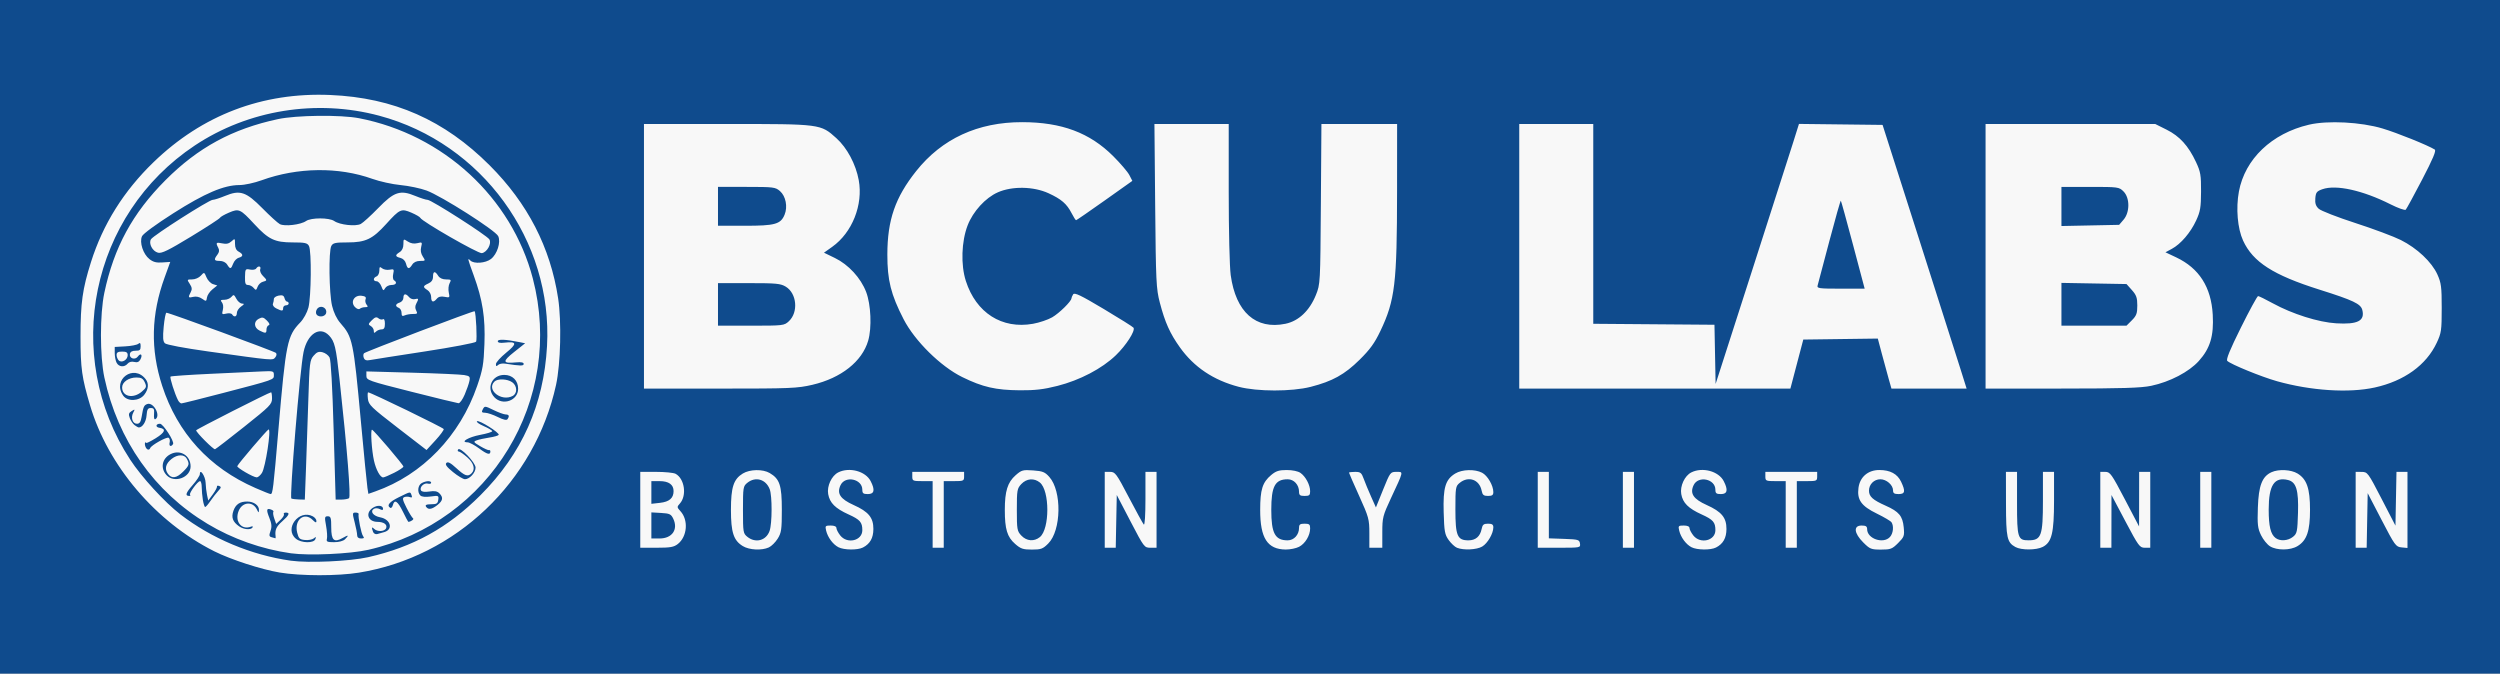 <?xml version="1.0" encoding="UTF-8" standalone="no"?>
<!-- Created with Inkscape (http://www.inkscape.org/) -->

<svg
   version="1.1"
   id="svg1"
   width="1351"
   height="364"
   viewBox="0 0 1351 364"
   xmlns="http://www.w3.org/2000/svg"
   xmlns:svg="http://www.w3.org/2000/svg">
  <rect x="0" y="0" width="1351" height="364" fill="#333333" stroke="none"/>
  <defs
     id="defs1" />
  <g
     id="layer1">
    <rect
       style="fill:#f8f8f8;fill-opacity:1;stroke:#d31f11;stroke-width:3.199;stroke-dasharray:1.49, 5.54"
       id="rect1"
       width="1389.878"
       height="439.804"
       x="-15.794"
       y="-23.084" />
  </g>
  <g
     id="g1"
     transform="translate(4.2446166e-8,-2.43)">
    <path
       style="fill:#0f4b8d;fill-opacity:1"
       d="M -4.2446166e-8,184.43 V 2.43 H 675.5 1351 v 182 182 H 675.5 -4.2446166e-8 Z M 194,311.882 c 52.364,-8.486 95.059,-49.163 106.487,-101.452 2.484,-11.365 3.034,-34.325 1.121,-46.831 -4.204,-27.495 -16.449,-51.271 -36.978,-71.8 -24.511,-24.511 -51.842,-36.581 -86.13,-38.037 -36.682,-1.558 -69.171,10.803 -95.577,36.364 -16.084,15.569 -27.287,33.469 -33.751,53.927 -4.612,14.598 -5.66,22.085 -5.648,40.377 0.011,17.122 0.685,21.976 5.135,37 9.707,32.773 35.438,63.009 67.17,78.932 8.849,4.44 25.309,9.787 35.268,11.456 11.405,1.911 31.322,1.941 42.903,0.064 z M 157.176,305.427 C 135.737,302.402 114.364,293.44 97.431,280.376 88.997,273.869 76.417,260.138 70.318,250.782 33.454,194.227 49.061,118.415 105.259,81.056 134.22,61.804 171.03,55.869 205,64.975 c 55.467,14.869 93.78,67.488 90.617,124.454 -1.763,31.754 -13.571,58.207 -35.991,80.627 -17.57,17.57 -36.428,27.981 -60.627,33.469 -9.833,2.23 -32.267,3.25 -41.824,1.902 z M 199,299.554 C 264.974,284.5 305.065,218.378 287.927,152.886 276.488,109.172 239.578,75.151 194,66.31 c -9.882,-1.917 -33.822,-1.648 -43.796,0.491 -24.622,5.281 -43.243,15.39 -60.793,33.003 -17.829,17.894 -27.816,36.291 -33.021,60.829 -2.45,11.552 -2.444,34.319 0.011,45.796 7.248,33.869 26.896,61.75 55.73,79.079 13.508,8.118 29.302,13.696 45.076,15.919 9.654,1.361 32.006,0.358 41.792,-1.875 z m -39.056,-5.968 c -6.566,-5.316 1.589,-16.152 9.122,-12.121 1.064,0.569 1.934,1.694 1.934,2.5 0,1.108 -0.487,0.978 -2,-0.535 -4.572,-4.572 -10.114,-0.079 -8.41,6.818 0.794,3.215 1.33,3.722 4.225,4 1.823,0.175 3.971,-0.226 4.773,-0.891 1.193,-0.99 1.343,-0.912 0.828,0.432 -0.882,2.298 -7.543,2.169 -10.472,-0.203 z m 16.724,0.005 c 0.265,-1.011 0.059,-4.161 -0.457,-7 -0.855,-4.704 -0.773,-5.161 0.925,-5.161 1.612,0 1.863,0.814 1.863,6.031 0,6.966 1.512,8.359 6.168,5.687 3.185,-1.828 3.577,-1.606 1.26,0.71 -0.945,0.945 -3.299,1.571 -5.906,1.571 -3.716,0 -4.266,-0.263 -3.854,-1.839 z m -29.845,-0.836 c -1.401,-0.37 -1.507,-0.931 -0.647,-3.398 0.794,-2.276 0.652,-3.899 -0.615,-7.065 -1.788,-4.469 -1.558,-5.457 1.039,-4.461 0.927,0.356 1.434,0.9 1.125,1.209 -0.309,0.309 -0.095,1.901 0.476,3.539 l 1.038,2.977 2.35,-2.207 c 1.292,-1.214 2.112,-2.592 1.822,-3.062 -0.291,-0.47 0.173,-0.855 1.031,-0.855 2.424,0 1.866,1.361 -1.941,4.731 -3.212,2.844 -4.013,4.641 -3.575,8.019 0.089,0.688 0.03,1.198 -0.132,1.134 -0.162,-0.064 -1.049,-0.316 -1.971,-0.559 z M 193,291.648 c 0,-0.98 -0.609,-4.13 -1.354,-7 -1.271,-4.901 -1.241,-5.218 0.5,-5.218 1.019,0 1.764,0.338 1.655,0.75 -0.42,1.587 1.436,10.811 2.414,12 0.766,0.931 0.486,1.25 -1.094,1.25 -1.369,0 -2.122,-0.632 -2.122,-1.782 z m 8.618,-1.77 c -0.937,-2.441 -0.747,-2.977 0.582,-1.648 1.727,1.727 5.756,1.477 6.477,-0.401 0.741,-1.932 -1.258,-3.363 -4.727,-3.384 -5.142,-0.031 -6.693,-4.827 -2.458,-7.602 2.536,-1.662 5.508,-1.343 5.508,0.591 0,0.718 -0.589,0.751 -1.804,0.101 -0.992,-0.531 -2.408,-0.592 -3.146,-0.136 -2.237,1.383 -0.375,3.88 3.424,4.592 5.65,1.06 7.154,6.558 2.183,7.98 -1.187,0.34 -2.892,0.82 -3.789,1.068 -0.9,0.248 -1.909,-0.273 -2.25,-1.161 z m -72.388,-2.999 c -3.462,-2.425 -4.348,-4.812 -3.107,-8.371 1.245,-3.571 3.524,-5.091 7.561,-5.046 3.522,0.04 6.337,2.102 6.248,4.578 -0.06,1.665 -0.196,1.625 -1.143,-0.338 -2.175,-4.507 -7.797,-4.081 -9.795,0.742 -2.338,5.644 1.42,10.576 6.555,8.605 0.892,-0.342 1.294,-0.175 0.943,0.392 -0.919,1.487 -4.762,1.189 -7.263,-0.563 z m 88.489,-7.949 c -2.82,-5.75 -4.549,-6.868 -5.426,-3.511 -0.286,1.094 -0.919,1.742 -1.406,1.441 -2.076,-1.283 -0.534,-3.186 4.636,-5.721 6.511,-3.193 6.103,-3.128 6.882,-1.097 0.442,1.153 0.188,1.446 -0.893,1.031 -0.831,-0.319 -2.172,-0.326 -2.98,-0.016 -1.216,0.467 -1.022,1.45 1.131,5.719 1.43,2.835 3.029,5.43 3.553,5.766 0.723,0.464 -1.23,1.889 -2.588,1.889 -0.115,0 -1.424,-2.475 -2.907,-5.5 z m 12.947,-2.167 c -1.332,-1.332 -0.602,-1.852 2.583,-1.843 2.672,0.008 3.31,-0.417 3.589,-2.388 0.324,-2.295 0.148,-2.372 -4.091,-1.791 -2.8,0.384 -4.856,0.181 -5.589,-0.552 -1.802,-1.802 -1.366,-5.578 0.775,-6.724 2.386,-1.277 5.066,-1.345 5.066,-0.129 0,0.499 -0.819,0.692 -1.82,0.43 -2.128,-0.556 -4.676,2.052 -3.641,3.727 0.45,0.728 2.109,0.928 4.514,0.543 2.752,-0.44 4.237,-0.174 5.374,0.964 2.244,2.244 1.953,3.984 -1.063,6.356 -2.706,2.128 -4.527,2.578 -5.698,1.406 z m -121.025,-4.083 c -0.341,-2.062 -0.625,-5.213 -0.631,-7 -0.006,-1.788 -0.408,-3.25 -0.892,-3.25 -1.279,0 -6.147,6.638 -5.409,7.377 0.343,0.343 0.173,0.623 -0.377,0.623 -2.456,0 -1.99,-1.583 1.7,-5.775 2.182,-2.479 3.967,-5.174 3.967,-5.989 0,-3.353 3.003,1.112 3.118,4.636 0.065,1.995 0.412,4.978 0.77,6.628 l 0.652,3 2.48,-3.37 c 1.364,-1.854 2.373,-3.75 2.242,-4.214 -0.131,-0.464 0.411,-0.594 1.205,-0.29 1.184,0.454 1.091,0.931 -0.513,2.654 -1.076,1.155 -2.968,3.586 -4.205,5.403 -1.237,1.817 -2.527,3.306 -2.868,3.31 -0.341,0.004 -0.898,-1.681 -1.239,-3.743 z m 47.825,-0.84 c -1.141,-0.477 4.626,-69.947 6.572,-79.171 2.089,-9.901 8.804,-14.228 13.811,-8.899 3.003,3.196 3.736,6.255 5.602,23.374 4.239,38.876 6.227,63.8 5.148,64.521 -0.605,0.404 -2.475,0.742 -4.156,0.75 l -3.057,0.015 -1.079,-37.352 c -0.696,-24.095 -1.484,-38.11 -2.222,-39.488 -0.629,-1.175 -2.332,-2.435 -3.786,-2.8 -2.076,-0.521 -3.111,-0.119 -4.826,1.875 -2.041,2.373 -2.226,3.899 -2.838,23.401 -0.36,11.475 -0.938,28.4 -1.284,37.613 l -0.629,16.75 -3.111,-0.079 c -1.711,-0.043 -3.576,-0.273 -4.145,-0.511 z M 138,266.129 C 113.085,255.246 95.932,236.444 87.641,210.93 81.218,191.163 81.653,172.4 89,152.267 90.65,147.746 92,144.017 92,143.981 c 0,-0.036 -1.918,0.087 -4.261,0.273 -3.194,0.254 -4.941,-0.196 -6.976,-1.796 -3.427,-2.696 -5.51,-9.093 -4.023,-12.356 0.619,-1.359 7.63,-6.505 16.909,-12.411 17.052,-10.853 27.392,-15.261 35.805,-15.261 2.661,0 7.981,-1.152 11.925,-2.583 19.374,-7.027 41.551,-7.315 59.811,-0.774 4.02,1.44 10.91,2.957 15.31,3.372 4.4,0.415 10.7,1.74 14,2.945 8.007,2.924 37.344,21.604 38.74,24.668 1.49,3.271 -0.536,9.673 -3.899,12.318 -2.907,2.286 -9.224,2.771 -11.141,0.854 -1.677,-1.677 -1.573,-1.204 1.745,7.886 4.871,13.347 6.373,22.923 5.84,37.241 -0.41,11.011 -0.895,13.816 -3.908,22.573 -9.312,27.068 -29.574,48.073 -55.039,57.057 l -3.768,1.329 -0.509,-3.193 c -0.28,-1.756 -1.882,-18.043 -3.559,-36.193 -4.003,-43.31 -4.434,-45.369 -11.105,-52.966 -1.913,-2.179 -3.585,-5.664 -4.446,-9.264 -1.624,-6.796 -1.916,-29.532 -0.415,-32.336 0.887,-1.657 2.146,-1.934 8.789,-1.934 9.75,0 13.472,-1.776 20.882,-9.965 7.324,-8.093 8.139,-8.459 13.609,-6.114 2.454,1.052 4.625,2.316 4.823,2.808 0.761,1.886 31.205,19.364 33.22,19.072 2.834,-0.411 5.488,-5.233 4.095,-7.442 -1.363,-2.161 -31.358,-21.359 -33.372,-21.359 -0.849,0 -3.861,-0.96 -6.692,-2.134 -8.116,-3.364 -11.384,-2.286 -20.028,6.603 -3.926,4.037 -8.151,7.883 -9.39,8.546 -2.742,1.468 -11.364,0.524 -14.355,-1.571 -2.705,-1.894 -12.529,-1.894 -15.234,0 -2.868,2.009 -11.608,3.041 -14.165,1.672 -1.134,-0.607 -5.36,-4.449 -9.39,-8.537 -8.866,-8.994 -12.114,-10.072 -20.218,-6.713 -2.832,1.174 -5.843,2.134 -6.692,2.134 -1.965,0 -31.993,19.172 -33.318,21.273 -1.436,2.277 0.789,6.536 3.811,7.294 1.963,0.493 5.662,-1.315 17.784,-8.689 8.418,-5.121 15.468,-9.701 15.666,-10.178 0.199,-0.477 2.369,-1.727 4.823,-2.779 5.455,-2.338 6.152,-2.025 13.756,6.188 7.68,8.295 11.026,9.891 20.736,9.891 6.642,0 7.902,0.277 8.789,1.934 1.443,2.696 1.216,27.545 -0.304,33.306 -0.717,2.716 -2.598,6.133 -4.405,8 -7.042,7.277 -7.782,10.907 -11.787,57.759 -2.765,32.358 -3.086,35.007 -4.239,34.988 -0.402,-0.007 -4.106,-1.486 -8.231,-3.288 z m 3.528,-8.102 c 1.924,-2.936 5.118,-23.67 3.627,-23.541 -0.685,0.059 -16.453,18.534 -16.928,19.835 -0.313,0.856 8.646,6.048 10.5,6.085 0.675,0.013 1.935,-1.057 2.801,-2.378 z M 213.033,257.913 C 215.765,256.529 218,255.019 218,254.559 c 0,-0.901 -15.786,-19.449 -16.938,-19.901 -0.94,-0.369 -0.218,11.198 1.047,16.772 1.116,4.918 3.36,9 4.947,9 0.556,0 3.245,-1.133 5.977,-2.517 z M 132.04,232.998 C 145.944,221.933 147,220.857 147,217.761 c 0,-1.832 -0.229,-3.331 -0.51,-3.331 -1.027,0 -40.49,20.027 -40.49,20.548 0,1.118 9.366,10.497 10.204,10.218 0.482,-0.161 7.608,-5.649 15.836,-12.197 z m 107.747,1.293 c -0.26,-0.781 -39.348,-19.768 -40.836,-19.835 -0.302,-0.014 -0.364,1.565 -0.137,3.508 0.377,3.228 1.762,4.574 16.049,15.592 l 15.637,12.06 4.794,-5.21 c 2.637,-2.865 4.658,-5.617 4.493,-6.114 z M 120.257,214.881 C 148.747,207.439 148,207.704 148,205.055 c 0,-2.089 -0.37,-2.202 -6.25,-1.918 -3.438,0.166 -15.885,0.747 -27.661,1.291 -11.776,0.544 -21.649,1.228 -21.939,1.518 -0.513,0.513 2.236,9.191 4.033,12.733 0.488,0.963 1.325,1.75 1.86,1.75 0.535,0 10.531,-2.497 22.215,-5.549 z m 130.852,0.799 c 1.121,-2.612 2.274,-5.929 2.563,-7.37 0.468,-2.334 0.16,-2.684 -2.823,-3.207 -1.842,-0.323 -14.487,-0.897 -28.099,-1.275 L 198,203.139 v 2.416 c 0,2.32 0.966,2.661 24.25,8.549 13.338,3.373 24.828,6.176 25.536,6.229 0.707,0.053 2.203,-2.041 3.323,-4.653 z M 149.113,193.143 c -0.876,-0.876 -57.661,-21.713 -59.173,-21.713 -0.423,0 -1.09,3.415 -1.481,7.588 -0.549,5.86 -0.398,7.892 0.665,8.92 0.817,0.791 10.307,2.582 23.376,4.412 35.728,5.003 34.832,4.924 36.254,3.204 0.737,-0.892 0.885,-1.886 0.36,-2.411 z m 80.385,-0.771 c 14.849,-2.27 27.346,-4.649 27.77,-5.285 0.666,-0.999 -0.03,-15.608 -0.785,-16.468 -0.378,-0.431 -58.798,21.772 -59.766,22.715 -0.431,0.419 -0.486,1.536 -0.123,2.481 0.473,1.232 1.402,1.573 3.283,1.202 1.443,-0.284 14.772,-2.374 29.622,-4.644 z M 144,180.513 c 0,-1.054 0.534,-2.095 1.188,-2.312 0.768,-0.256 0.428,-1.156 -0.961,-2.544 -1.841,-1.841 -2.476,-1.975 -4.438,-0.938 -2.842,1.503 -2.579,4.839 0.502,6.369 3.248,1.613 3.709,1.541 3.709,-0.574 z m 62.2,-0.083 c 1.341,0 1.8,-0.78 1.8,-3.059 0,-1.87 -0.406,-2.808 -1.044,-2.414 -0.574,0.355 -1.669,0.126 -2.433,-0.508 -1.085,-0.9 -1.872,-0.67 -3.591,1.049 -1.972,1.972 -2.032,2.297 -0.567,3.117 0.899,0.503 1.635,1.658 1.635,2.565 0,1.284 0.267,1.384 1.2,0.45 0.66,-0.66 2.01,-1.2 3,-1.2 z M 128,171.552 c 0,-1.033 1.012,-2.584 2.25,-3.448 1.852,-1.292 1.946,-1.579 0.532,-1.622 -0.945,-0.029 -2.325,-1.211 -3.067,-2.626 -1.199,-2.288 -1.493,-2.399 -2.654,-1 -0.718,0.865 -2.431,1.574 -3.806,1.574 -2.033,0 -2.282,0.262 -1.335,1.404 0.673,0.811 0.885,2.521 0.502,4.049 -0.611,2.433 -0.462,2.594 1.848,2.015 1.411,-0.354 2.805,-0.157 3.18,0.451 1.063,1.72 2.55,1.255 2.55,-0.797 z m 95.207,0.551 c 2.33,0.03 2.569,-0.223 1.715,-1.819 -0.663,-1.239 -0.649,-2.496 0.043,-3.789 1.417,-2.648 1.318,-2.952 -0.785,-2.403 -1.001,0.262 -2.406,-0.23 -3.122,-1.094 -1.766,-2.128 -3.058,-1.975 -3.058,0.363 0,1.063 -0.9,2.218 -2,2.567 -2.369,0.752 -2.597,2.057 -0.5,2.862 0.825,0.317 1.5,1.538 1.5,2.714 0,1.67 0.383,1.966 1.75,1.35 0.963,-0.433 2.968,-0.772 4.457,-0.753 z M 153,168.93 c 0,-0.825 0.675,-1.5 1.5,-1.5 0.825,0 1.5,-0.45 1.5,-1 0,-0.55 -0.398,-1 -0.883,-1 -0.486,0 -1.105,-0.848 -1.376,-1.885 -0.372,-1.424 -1.134,-1.762 -3.117,-1.383 -1.443,0.276 -2.624,1.087 -2.624,1.803 0,0.716 -0.231,1.904 -0.514,2.64 -0.285,0.743 0.493,1.837 1.75,2.459 3.204,1.586 3.764,1.566 3.764,-0.134 z m 44.322,-0.5 c 1.517,0 1.682,-0.29 0.783,-1.373 -0.627,-0.755 -0.872,-2.072 -0.544,-2.926 0.438,-1.143 -0.151,-1.638 -2.233,-1.877 -3.893,-0.446 -6.107,3.348 -3.54,6.065 0.98,1.037 2.117,1.448 2.661,0.961 0.522,-0.468 1.815,-0.85 2.872,-0.85 z m -82.532,-9.618 2.617,-2.118 -2.292,-0.727 c -1.26,-0.4 -2.846,-2.046 -3.524,-3.659 -1.229,-2.923 -1.238,-2.925 -3.067,-0.905 -1.03,1.138 -3.092,2.027 -4.702,2.027 -2.808,0 -2.835,0.051 -1.274,2.433 1.217,1.857 1.34,2.907 0.523,4.434 -1.547,2.891 -1.358,3.243 1.375,2.557 1.517,-0.381 3.32,0.003 4.75,1.01 2.199,1.55 2.32,1.52 2.641,-0.655 0.185,-1.254 1.514,-3.233 2.953,-4.398 z m 121.281,5.032 c 0.898,-1.082 2.233,-1.403 4.2,-1.01 2.752,0.55 2.854,0.443 2.239,-2.355 -0.354,-1.613 -0.148,-3.858 0.458,-4.99 0.999,-1.867 0.821,-2.059 -1.925,-2.059 -1.944,0 -3.474,-0.716 -4.276,-2 C 235.072,148.714 234,148.916 234,151.951 c 0,1.719 -0.795,2.884 -2.5,3.661 -3.023,1.377 -3.104,1.96 -0.5,3.586 1.131,0.706 2,2.332 2,3.741 0,2.856 1.167,3.2 3.072,0.905 z m -94.069,-9.125 c 2.469,-0.646 2.47,-0.816 0.02,-3.266 -1.088,-1.088 -1.715,-2.662 -1.393,-3.5 0.667,-1.739 -1.161,-2.09 -2.192,-0.422 -0.374,0.605 -1.863,0.864 -3.309,0.575 -2.511,-0.502 -2.633,-0.328 -2.725,3.899 -0.077,3.559 0.242,4.425 1.628,4.425 0.948,0 2.316,0.715 3.041,1.588 1.182,1.425 1.401,1.364 2.125,-0.594 0.444,-1.2 1.706,-2.417 2.805,-2.705 z m 69.547,1.711 c 2.518,0 3.272,-1.374 1.392,-2.536 -0.591,-0.365 -0.789,-1.88 -0.449,-3.43 0.56,-2.549 0.401,-2.736 -1.947,-2.287 -1.406,0.269 -3.229,-0.069 -4.051,-0.751 C 205.236,146.381 205,146.582 205,148.7 c 0,1.383 -0.675,2.774 -1.5,3.091 -1.956,0.751 -1.938,2.638 0.025,2.638 0.839,0 1.995,1.238 2.57,2.75 0.928,2.441 1.156,2.553 2.025,1 0.539,-0.963 2.082,-1.75 3.43,-1.75 z m -85.513,-11.597 c 0.543,-1.428 1.882,-2.831 2.975,-3.117 2.538,-0.664 2.534,-1.924 -0.012,-3.287 -1.344,-0.719 -2,-2.094 -2,-4.19 0,-3.02 -0.062,-3.064 -1.933,-1.371 -1.403,1.27 -2.774,1.564 -5,1.076 -3.297,-0.724 -3.599,-0.378 -2.106,2.413 0.674,1.26 0.535,2.359 -0.468,3.684 -2.073,2.738 -1.83,3.388 1.266,3.388 1.676,0 3.25,0.785 4.008,2 1.629,2.608 2.082,2.525 3.269,-0.597 z m 96.731,0.597 c 0.8,-1.281 2.332,-2 4.264,-2 2.95,0 2.981,-0.051 1.446,-2.394 -1.036,-1.581 -1.334,-3.328 -0.878,-5.145 0.653,-2.602 0.541,-2.713 -2.06,-2.06 -1.817,0.456 -3.563,0.158 -5.145,-0.878 C 218.051,131.417 218,131.448 218,134.398 c 0,1.932 -0.719,3.463 -2,4.264 -2.621,1.637 -2.524,2.42 0.389,3.151 1.448,0.363 2.637,1.588 3.019,3.108 0.76,3.03 1.696,3.172 3.359,0.509 z M 90.039,259.241 C 86.542,255.488 87.495,250.259 92.113,247.872 97.364,245.156 103,248.576 103,254.478 c 0,6.014 -8.787,9.243 -12.961,4.763 z m 8.884,-1.888 c 3.366,-3.366 3.583,-4.109 2.042,-6.989 -1.333,-2.49 -5.012,-2.472 -8.207,0.042 -3.192,2.511 -3.933,5.329 -2.091,7.959 2.029,2.896 4.671,2.572 8.256,-1.012 z m 145.885,0.183 c -3.442,-2.805 -4.396,-4.119 -3.58,-4.935 0.816,-0.816 2.259,-0.055 5.419,2.858 4.534,4.179 6.183,4.739 8.152,2.77 2.184,-2.184 1.29,-5.514 -2.335,-8.696 -1.944,-1.707 -3.996,-3.104 -4.559,-3.104 -0.563,0 -0.72,-0.492 -0.348,-1.094 1.036,-1.675 9.442,7.051 9.442,9.802 0,2.728 -3.289,6.306 -5.75,6.256 -0.963,-0.02 -3.861,-1.756 -6.442,-3.858 z M 259,244.824 c -2.475,-1.84 -5.343,-3.356 -6.372,-3.369 -4.167,-0.054 0.612,-2.843 6.906,-4.031 3.556,-0.671 6.466,-1.562 6.466,-1.979 0,-0.418 -2.077,-1.658 -4.615,-2.757 -2.538,-1.099 -4.16,-2.278 -3.605,-2.622 1.208,-0.747 12.381,6.293 11.711,7.379 -0.257,0.415 -2.557,1.068 -5.111,1.451 -2.554,0.383 -5.597,1.053 -6.762,1.49 -1.955,0.732 -1.809,0.976 1.882,3.167 2.2,1.306 4.338,2.262 4.75,2.126 0.412,-0.137 0.75,0.175 0.75,0.693 0,2.081 -1.715,1.638 -6,-1.547 z M 78.583,243.787 C 78.237,242.883 78.189,241.908 78.476,241.62 78.764,241.332 79,241.392 79,241.754 c 0,0.362 2.27,-0.74 5.045,-2.447 5.204,-3.202 5.921,-5.138 2.111,-5.699 -2.283,-0.336 -2.031,-2.179 0.298,-2.179 1.723,0 7.911,9.6 7.067,10.964 -1.078,1.745 -2.365,1.15 -1.841,-0.851 0.271,-1.038 0.021,-2.179 -0.556,-2.536 -1.055,-0.652 -9.334,3.982 -9.958,5.573 -0.544,1.389 -1.907,0.971 -2.583,-0.793 z m -5.847,-11.607 c -0.905,-0.688 -2.074,-2.406 -2.597,-3.818 -0.777,-2.099 -0.592,-2.792 1.015,-3.796 1.801,-1.125 1.872,-1.053 0.851,0.856 -1.463,2.733 -0.363,6.008 2.018,6.008 1.403,0 2.047,-0.961 2.511,-3.75 0.903,-5.432 1.247,-6.228 2.982,-6.894 3.389,-1.3 7.536,6.259 4.473,8.152 -0.623,0.385 -0.912,-0.65 -0.75,-2.691 0.217,-2.738 -0.086,-3.317 -1.737,-3.317 -1.616,0 -2.058,0.767 -2.301,4 -0.262,3.484 -2.211,6.5 -4.199,6.5 -0.34,0 -1.358,-0.562 -2.264,-1.25 z M 269,227.788 c -2.475,-1.232 -5.528,-2.267 -6.785,-2.299 -1.919,-0.05 -2.124,-0.359 -1.282,-1.934 0.968,-1.809 1.171,-1.792 5.785,0.469 2.63,1.289 5.569,2.357 6.532,2.375 1.862,0.033 2.181,0.871 0.985,2.58 -0.485,0.693 -2.262,0.289 -5.235,-1.191 z m -1.826,-10.673 c -4.572,-4.866 -1.391,-12.086 5.326,-12.086 4.457,0 7.5,3.048 7.5,7.511 0,6.357 -8.353,9.336 -12.826,4.575 z m 9.891,-0.721 c 2.624,-1.404 2.465,-5.479 -0.288,-7.408 -2.64,-1.849 -7.89,-2.045 -9.577,-0.357 -4.519,4.519 3.758,11.034 9.866,7.765 z M 66.557,216.207 c -6.052,-8.641 5.736,-17.233 12.161,-8.864 1.823,2.374 1.53,5.501 -0.791,8.452 -2.765,3.515 -9.038,3.742 -11.371,0.412 z m 10.102,-2.16 c 2.49,-2.141 2.649,-2.647 1.577,-5 -0.936,-2.053 -1.904,-2.618 -4.492,-2.618 -4.188,0 -7.744,2.459 -7.744,5.357 0,5.017 5.979,6.286 10.658,2.261 z M 63.035,198.496 C 62.466,197.432 62,195.067 62,193.24 v -3.322 l 5.732,-0.314 c 3.153,-0.173 6.303,-0.788 7,-1.367 0.964,-0.8 1.268,-0.475 1.268,1.359 0,1.968 -0.501,2.405 -2.723,2.372 -1.815,-0.026 -2.84,0.545 -3.074,1.714 -0.487,2.428 2.766,3.509 4.29,1.425 1.601,-2.189 2.721,-0.947 1.389,1.541 -0.75,1.402 -1.7,1.792 -3.35,1.378 -1.423,-0.357 -2.776,-0.008 -3.54,0.912 -1.727,2.081 -4.725,1.858 -5.957,-0.444 z M 69,194.395 c 0,-1.516 -0.685,-1.965 -3,-1.965 -2.222,0 -3,0.467 -3,1.8 0,0.99 0.519,2.319 1.153,2.953 C 65.755,198.785 69,196.918 69,194.395 Z m 199,4.79 c 0,-0.905 2.515,-3.694 5.588,-6.197 6.02,-4.904 5.763,-6.168 -1.093,-5.367 -2.284,0.267 -3.495,-0.009 -3.495,-0.796 0,-1.198 4.187,-1.028 11.647,0.473 l 3.147,0.633 -5.979,4.75 c -6.505,5.168 -6.268,6.289 1.18,5.579 2.682,-0.256 4.004,0.019 4.004,0.832 0,1.162 -1.621,1.137 -10.104,-0.156 -1.432,-0.218 -3.12,0.119 -3.75,0.749 C 268.285,200.545 268,200.421 268,199.185 Z m -97.213,-27.505 c -0.198,-0.963 0.309,-2.26 1.127,-2.883 2.036,-1.552 4.975,0.339 4.335,2.79 -0.631,2.412 -4.97,2.486 -5.462,0.093 z m 244.691,126.578 c 1.414,-0.644 3.573,-2.782 4.797,-4.75 1.978,-3.181 2.225,-4.912 2.225,-15.578 0,-13.247 -1.126,-16.666 -6.54,-19.864 -3.721,-2.198 -10.723,-2.078 -14.54,0.25 -4.998,3.048 -6.42,7.391 -6.42,19.614 0,12.223 1.422,16.566 6.42,19.614 3.489,2.128 10.206,2.469 14.058,0.714 z M 403.861,292.518 C 401.604,290.691 401.5,290.046 401.5,277.93 c 0,-12.116 0.104,-12.761 2.361,-14.588 4.401,-3.564 10.037,-1.941 12.1,3.485 1.375,3.616 1.331,18.467 -0.066,22.475 -1.841,5.281 -7.588,6.817 -12.034,3.216 z m 62.455,5.795 c 3.857,-1.972 5.639,-5.119 5.662,-9.998 0.03,-6.14 -2.613,-9.356 -10.651,-12.963 -7.28,-3.266 -9.236,-6.241 -7.08,-10.764 C 456.774,259.288 466,261.248 466,267.085 c 0,1.939 0.52,2.345 3,2.345 3.5,0 3.969,-2.225 1.483,-7.033 -2.764,-5.345 -11.487,-7.684 -17.483,-4.689 -3.599,1.798 -6.21,7.41 -5.453,11.721 0.837,4.765 3.826,7.745 11.054,11.019 6.158,2.79 7.399,4.213 7.399,8.491 0,5.703 -8.152,7.654 -11.927,2.855 -1.14,-1.449 -2.073,-3.249 -2.073,-4 0,-0.861 -1.149,-1.365 -3.108,-1.365 -2.883,0 -3.061,0.2 -2.455,2.75 0.867,3.647 3.694,7.461 6.66,8.985 3.008,1.546 10.326,1.627 13.219,0.148 z m 100.151,-2.15 c 7.095,-7.095 7.435,-28.333 0.577,-36.01 -2.361,-2.642 -3.589,-3.135 -8.737,-3.507 -5.551,-0.402 -6.245,-0.209 -9.476,2.627 -4.342,3.812 -5.833,8.616 -5.826,18.773 0.007,10.36 1.278,14.548 5.554,18.302 3.022,2.653 4.285,3.082 9.076,3.082 4.951,0 5.926,-0.36 8.832,-3.267 z m -14.543,-4.313 c -2.271,-2.418 -2.424,-3.295 -2.424,-13.919 0,-10.624 0.153,-11.502 2.424,-13.919 2.846,-3.029 6.887,-3.364 10.014,-0.831 5.386,4.364 5.386,25.136 0,29.5 -3.127,2.534 -7.169,2.198 -10.014,-0.831 z m 150.108,6.064 C 705.345,296.2 708,291.781 708,287.98 c 0,-2.166 -0.451,-2.55 -3,-2.55 -2.455,0 -3,0.414 -3,2.277 0,3.712 -2.741,6.723 -6.122,6.723 -6.848,0 -8.878,-3.772 -8.878,-16.5 0,-12.728 2.03,-16.5 8.878,-16.5 3.381,0 6.122,3.01 6.122,6.723 0,1.864 0.545,2.277 3,2.277 2.549,0 3,-0.383 3,-2.55 0,-3.339 -2.423,-7.933 -5.217,-9.89 -1.326,-0.929 -4.335,-1.561 -7.429,-1.561 -4.193,0 -5.823,0.524 -8.413,2.703 -4.726,3.977 -5.941,7.85 -5.941,18.949 0,15.18 3.909,21.216 13.8,21.308 2.365,0.022 5.62,-0.643 7.233,-1.477 z M 800.981,297.782 c 2.933,-1.733 6.019,-7.057 6.019,-10.386 0,-1.499 -0.683,-1.966 -2.875,-1.966 -2.368,0 -2.977,0.508 -3.451,2.879 -0.802,4.011 -3.246,6.121 -7.091,6.121 -6.054,0 -7.084,-2.427 -7.084,-16.693 0,-11.913 0.108,-12.571 2.361,-14.395 4.745,-3.842 10.622,-1.749 11.813,4.209 0.474,2.371 1.083,2.879 3.451,2.879 2.253,0 2.875,-0.454 2.875,-2.099 0,-3.552 -3.124,-8.914 -6.085,-10.445 -3.921,-2.028 -10.8,-1.824 -14.495,0.43 -5.331,3.251 -6.631,7.605 -6.252,20.938 0.295,10.387 0.594,12.043 2.706,15.004 1.305,1.83 3.33,3.714 4.5,4.187 3.544,1.431 10.649,1.085 13.607,-0.662 z m 126.335,0.531 c 3.857,-1.972 5.639,-5.119 5.662,-9.998 0.03,-6.14 -2.613,-9.356 -10.651,-12.963 -7.28,-3.266 -9.236,-6.241 -7.08,-10.764 C 917.774,259.288 927,261.248 927,267.085 c 0,1.939 0.52,2.345 3,2.345 3.5,0 3.969,-2.225 1.483,-7.033 -2.764,-5.345 -11.487,-7.684 -17.483,-4.689 -3.599,1.798 -6.21,7.41 -5.453,11.721 0.837,4.765 3.826,7.745 11.054,11.019 6.158,2.79 7.399,4.213 7.399,8.491 0,5.703 -8.152,7.654 -11.927,2.855 -1.14,-1.449 -2.073,-3.249 -2.073,-4 0,-0.861 -1.149,-1.365 -3.108,-1.365 -2.883,0 -3.061,0.2 -2.455,2.75 0.867,3.647 3.694,7.461 6.66,8.985 3.008,1.546 10.326,1.627 13.219,0.148 z m 98.409,-2.408 c 3.29,-3.29 3.493,-3.857 3.046,-8.51 -0.588,-6.121 -2.577,-8.501 -9.771,-11.697 -6.95,-3.087 -9,-4.931 -9,-8.095 0,-3.438 2.727,-6.174 6.155,-6.174 3.3,0 6.845,3.107 6.845,6 0,1.556 0.667,2 3,2 3.508,0 3.813,-1.484 1.365,-6.643 -2.027,-4.273 -5.897,-6.357 -11.8,-6.357 -6.067,0 -10.453,3.742 -11.237,9.587 -0.876,6.53 1.492,9.864 9.917,13.965 3.937,1.916 7.511,4.038 7.941,4.716 1.318,2.075 0.902,5.976 -0.842,7.903 -3.575,3.95 -12.345,0.987 -12.345,-4.171 0,-1.556 -0.667,-2 -3,-2 -4.519,0 -4.121,4.114 0.882,9.118 3.604,3.604 4.292,3.882 9.6,3.882 5.209,0 6.031,-0.314 9.242,-3.525 z m 78.201,2.063 c 4.867,-2.517 6.074,-7.496 6.074,-25.059 v -15.48 h -3 -3 v 15.566 c 0,18.978 -0.863,21.386 -7.679,21.419 -5.92,0.029 -6.321,-1.244 -6.321,-20.056 v -16.929 h -3 -3 l 0.035,17.25 c 0.038,18.427 0.565,20.855 5.075,23.354 3.206,1.777 11.321,1.741 14.816,-0.066 z m 137.654,-0.424 c 5.024,-3.064 6.752,-8.083 6.752,-19.614 0,-11.531 -1.728,-16.55 -6.752,-19.614 -3.489,-2.128 -10.206,-2.469 -14.057,-0.714 -5.063,2.307 -6.964,7.217 -7.372,19.037 -0.32,9.274 -0.091,11.284 1.708,15 1.143,2.36 3.329,5.067 4.859,6.015 3.724,2.307 10.986,2.254 14.861,-0.109 z m -11.844,-4.364 C 1227.053,291.143 1226,286.816 1226,277.833 c 0,-13.209 3.049,-17.862 10.482,-15.997 4.415,1.108 5.73,5.482 5.354,17.8 -0.309,10.122 -0.519,11.123 -2.696,12.884 -2.703,2.187 -6.995,2.488 -9.403,0.66 z m -863.443,3.234 c 5.111,-4.02 5.832,-12.935 1.435,-17.724 -1.945,-2.119 -1.964,-2.341 -0.349,-4.126 3.9,-4.309 2.576,-13.483 -2.323,-16.105 -1.058,-0.566 -5.778,-1.03 -10.49,-1.03 H 346 v 20.5 20.5 h 8.865 c 7.374,0 9.296,-0.339 11.428,-2.016 z M 352,286.378 v -7.052 l 5.242,0.302 c 4.63,0.267 5.399,0.632 6.59,3.126 2.771,5.803 -0.608,10.676 -7.403,10.676 H 352 Z m 0,-17.818 v -6.13 h 4.429 c 4.94,0 7.571,1.87 7.571,5.38 0,3.802 -2.282,5.784 -7.311,6.351 L 352,274.69 Z m 158,11.87 v -18 h 5.5 c 5.2,0 5.5,-0.136 5.5,-2.5 v -2.5 h -14 -14 v 2.5 c 0,2.364 0.3,2.5 5.5,2.5 h 5.5 v 18 18 h 3 3 z m 93.223,3.75 0.277,-14.25 7.425,14.25 c 7.288,13.988 7.486,14.25 10.75,14.25 H 625 v -20.5 -20.5 h -3 -3 v 14.7 c 0,8.649 -0.367,14.309 -0.891,13.75 -0.49,-0.522 -4.13,-7.138 -8.087,-14.7 -6.737,-12.872 -7.382,-13.75 -10.109,-13.75 H 597 v 20.5 20.5 h 2.973 2.973 z M 747,290.055 c 0,-7.856 0.285,-8.987 4.602,-18.25 7.092,-15.218 6.914,-14.375 3.03,-14.375 -3.258,0 -3.389,0.174 -7.202,9.608 l -3.883,9.608 -2.63,-5.89 c -1.446,-3.239 -3.235,-7.563 -3.975,-9.608 -1.182,-3.268 -1.744,-3.718 -4.644,-3.718 -1.815,0 -3.299,0.19 -3.299,0.421 0,0.232 2.475,5.892 5.5,12.579 5.181,11.452 5.5,12.618 5.5,20.079 v 7.921 h 3.5 3.5 z m 106.82,6.125 c -0.298,-2.098 -0.878,-2.27 -8.57,-2.54 L 837,293.349 v -17.96 -17.96 h -3 -3 v 20.5 20.5 h 11.57 c 11.426,0 11.566,-0.028 11.25,-2.25 z M 883,277.93 v -20.5 h -3 -3 v 20.5 20.5 h 3 3 z m 88,2.5 v -18 h 5.5 c 5.2,0 5.5,-0.136 5.5,-2.5 v -2.5 h -14 -14 v 2.5 c 0,2.364 0.3,2.5 5.5,2.5 h 5.5 v 18 18 h 3 3 z m 170.022,3.75 0.022,-14.25 7.538,14.25 c 7.084,13.393 7.715,14.25 10.478,14.25 H 1162 v -20.5 -20.5 h -3 -3 l -0.021,14.75 -0.021,14.75 -7.725,-14.75 c -7.101,-13.561 -7.946,-14.75 -10.479,-14.75 H 1135 v 20.5 20.5 h 3 3 z m 53.978,-6.25 v -20.5 h -3 -3 v 20.5 20.5 h 3 3 z m 84.223,5.75 0.277,-14.75 7.53,14.5 c 7.145,13.76 7.694,14.516 10.75,14.813 l 3.22,0.313 v -20.563 -20.563 h -2.973 -2.973 l -0.277,14.53 -0.277,14.53 -7.5,-14.511 c -7.312,-14.147 -7.582,-14.512 -10.75,-14.53 l -3.25,-0.019 v 20.5 20.5 h 2.973 2.973 z M 571.416,210.976 c 12.144,-3.081 24.065,-9.328 31.571,-16.546 5.556,-5.343 10.616,-13.216 9.575,-14.899 -0.282,-0.457 -7.538,-5.019 -16.123,-10.137 -12.505,-7.455 -15.788,-9.023 -16.509,-7.885 -0.495,0.782 -0.906,1.743 -0.915,2.136 -0.034,1.592 -6.549,8.012 -10.402,10.25 -2.262,1.314 -6.934,2.893 -10.381,3.509 -16.79,3 -30.741,-5.897 -36.286,-23.142 -2.795,-8.692 -2.39,-21.346 0.962,-30.034 2.913,-7.552 9.627,-14.905 16.313,-17.863 7.747,-3.429 19.28,-3.226 27.379,0.482 6.958,3.185 9.904,5.735 12.518,10.833 1.058,2.062 2.134,3.75 2.392,3.75 0.258,0 7.206,-4.783 15.439,-10.628 l 14.97,-10.628 -1.607,-3.122 c -0.884,-1.717 -4.803,-6.313 -8.709,-10.213 -12.707,-12.688 -27.873,-18.358 -49.192,-18.391 -23.972,-0.037 -43.395,8.927 -57.327,26.459 -11.33,14.258 -15.518,26.378 -15.557,45.023 -0.029,13.92 1.908,21.646 8.775,35 6.038,11.742 20.027,25.543 31.7,31.274 11.036,5.418 18.107,7.041 31.122,7.143 8.189,0.064 12.837,-0.479 20.294,-2.37 z m 136.881,0.506 c 11.75,-3.005 18.343,-6.659 26.438,-14.652 5.629,-5.558 8.12,-9.003 11.224,-15.522 7.918,-16.628 8.98,-25.536 9.016,-75.628 L 755,69.43 H 734.549 714.098 l -0.301,43.25 c -0.298,42.887 -0.321,43.3 -2.68,49.157 -3.421,8.494 -9.32,14.078 -16.431,15.554 -16.04,3.33 -26.856,-6.271 -29.611,-26.283 C 664.468,146.687 664,127.224 664,106.357 V 69.43 h -20.073 -20.073 l 0.405,44.25 c 0.374,40.952 0.561,44.846 2.5,52.25 2.819,10.762 5.459,16.649 10.863,24.222 7.621,10.68 18.124,17.727 31.741,21.297 10.077,2.642 28.673,2.658 38.935,0.033 z m 575.006,0.357 c 15.967,-3.53 27.855,-12.11 33.517,-24.191 2.476,-5.283 2.68,-6.708 2.68,-18.718 0,-11.508 -0.27,-13.597 -2.352,-18.202 -3.042,-6.726 -10.947,-14.168 -19.741,-18.584 -3.799,-1.908 -14.854,-6.04 -24.567,-9.184 -9.713,-3.143 -18.625,-6.614 -19.805,-7.713 -1.592,-1.483 -2.066,-2.941 -1.84,-5.658 0.264,-3.171 0.772,-3.825 3.805,-4.9 7.377,-2.614 21.827,0.589 36.875,8.174 4.056,2.044 7.739,3.346 8.184,2.892 0.446,-0.454 4.433,-7.778 8.86,-16.276 5.859,-11.246 7.714,-15.664 6.815,-16.234 -3.553,-2.253 -20.367,-9.033 -28.235,-11.385 -11.704,-3.499 -29.603,-4.42 -39.734,-2.045 -20.11,4.714 -34.597,18.531 -37.863,36.115 -1.678,9.035 -0.744,19.991 2.262,26.52 5.342,11.603 16.276,18.618 41.334,26.52 18.212,5.743 22.263,7.667 23.092,10.97 1.476,5.879 -2.483,7.905 -14.092,7.212 -9.576,-0.571 -23.674,-5.014 -34.203,-10.778 -3.962,-2.169 -7.572,-3.944 -8.024,-3.944 -0.451,0 -4.62,7.642 -9.265,16.982 -5.971,12.009 -8.132,17.294 -7.38,18.047 1.815,1.815 18.461,8.618 26.871,10.982 18.333,5.153 38.879,6.476 52.803,3.397 z m -844.247,-1.476 c 15.53,-3.646 26.839,-12.599 30.107,-23.835 2.027,-6.968 1.506,-19.493 -1.093,-26.3 -2.897,-7.587 -9.529,-14.8 -16.897,-18.38 l -5.897,-2.865 4.465,-3.174 c 10.789,-7.67 16.766,-22.697 14.33,-36.024 -1.574,-8.611 -6.306,-17.483 -12.106,-22.698 -8.552,-7.689 -8.309,-7.657 -59.142,-7.657 H 348 v 71.5 71.5 h 41.126 c 38.062,0 41.782,-0.154 49.929,-2.067 z M 388,166.93 v -11.5 l 16.75,0.004 c 14.75,0.003 17.126,0.233 19.897,1.923 5.983,3.648 6.877,13.83 1.641,18.682 -2.521,2.336 -2.992,2.391 -20.434,2.391 H 388 Z m 0,-53 v -10.5 h 15.444 c 14.582,0 15.589,0.126 18.034,2.25 3.158,2.744 4.286,8.491 2.509,12.781 -2.124,5.127 -5.149,5.969 -21.438,5.969 H 388 Z m 583.012,85.25 3.488,-13.25 20.135,-0.27 20.135,-0.27 2.196,8.27 c 1.208,4.549 2.866,10.633 3.686,13.52 l 1.49,5.25 h 20.312 20.312 l -3.377,-10.75 c -1.858,-5.912 -12.076,-37.975 -22.708,-71.25 l -19.331,-60.5 -22.591,-0.269 -22.591,-0.269 -3.066,9.769 c -1.686,5.373 -11.822,36.994 -22.524,70.269 l -19.458,60.5 -0.31,-16 -0.31,-16 -32.75,-0.264 L 861,177.403 V 123.416 69.43 h -20 -20 v 71.5 71.5 h 73.262 73.262 z m 11.232,-42.5 c 0.263,-0.963 3.114,-11.739 6.337,-23.947 3.222,-12.208 6.016,-22.04 6.208,-21.848 0.192,0.192 3.168,10.968 6.613,23.947 l 6.264,23.598 h -12.949 c -11.848,0 -12.909,-0.149 -12.472,-1.75 z M 1162.5,210.925 c 10.087,-2.118 20.436,-7.518 25.763,-13.444 6.125,-6.812 8.155,-13.589 7.501,-25.044 -0.848,-14.874 -7.35,-25.059 -19.739,-30.918 l -5.813,-2.749 3.444,-1.855 c 4.843,-2.608 10.116,-8.764 13.157,-15.361 2.229,-4.836 2.599,-7.028 2.634,-15.625 0.037,-8.884 -0.268,-10.662 -2.731,-15.93 -4.093,-8.757 -8.823,-13.967 -15.882,-17.494 l -6.155,-3.076 H 1118.84 1073 v 71.5 71.5 l 41.25,-0.017 c 32.393,-0.014 42.753,-0.333 48.25,-1.487 z M 1114,166.865 v -11.564 l 17.584,0.314 17.584,0.314 2.916,3.266 c 2.407,2.696 2.916,4.149 2.916,8.327 0,4.261 -0.462,5.524 -2.923,7.984 l -2.923,2.923 H 1131.577 1114 Z m 0,-52.865 v -10.57 h 15.546 c 15.172,0 15.604,0.059 18,2.455 3.462,3.462 3.484,11.236 0.043,15.24 l -2.411,2.806 -15.589,0.32 -15.589,0.32 z"
       id="path56" />
  </g>
</svg>
